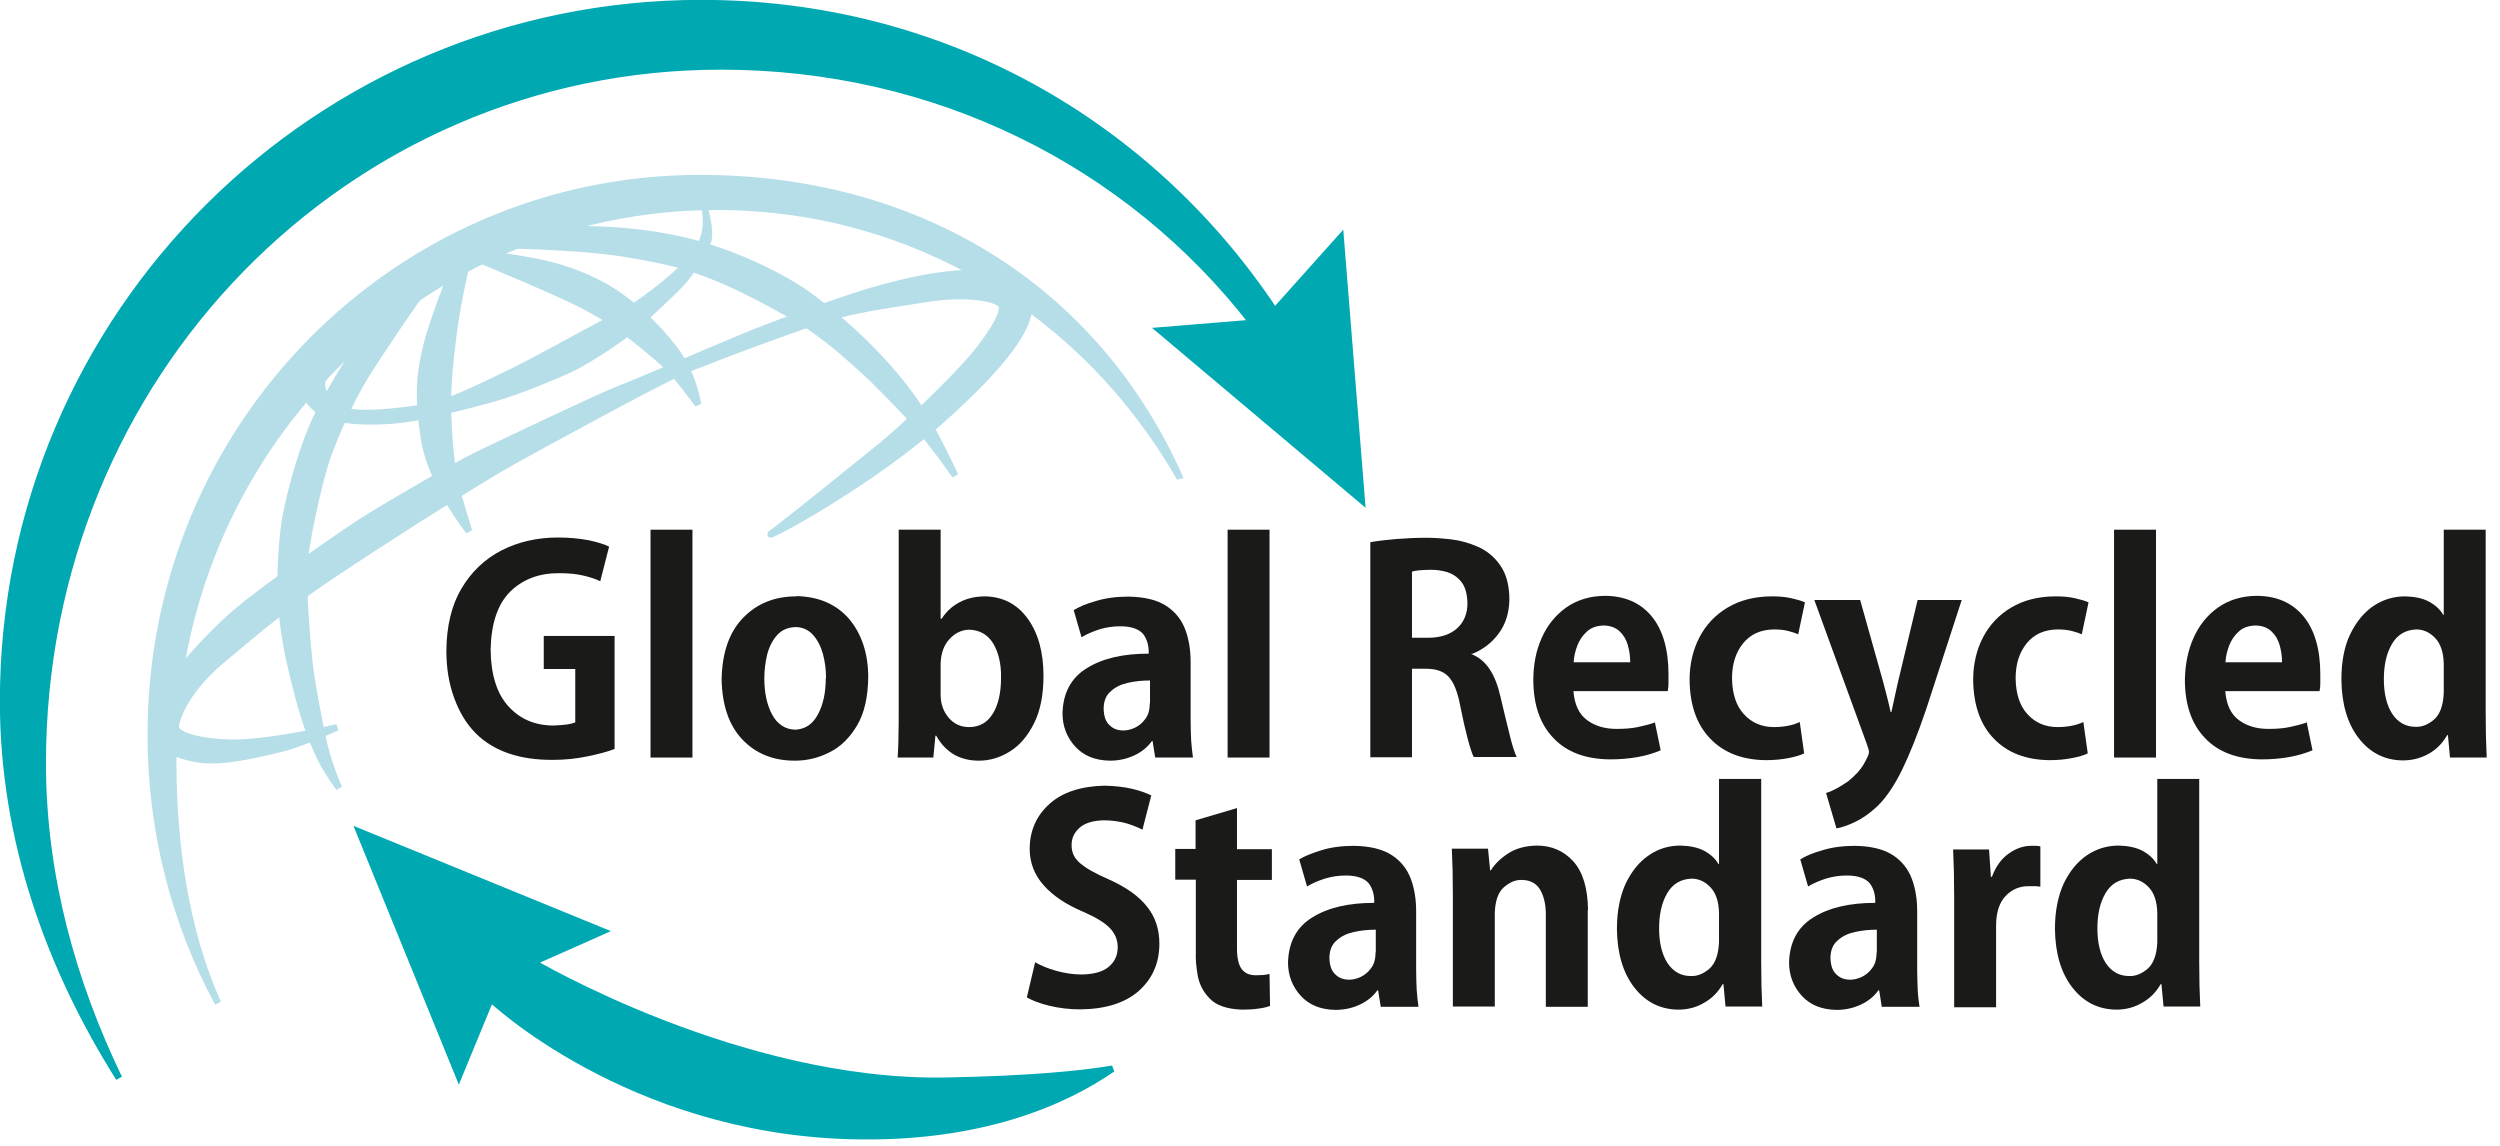 <svg width="96" height="44" viewBox="0 0 96 44" fill="none" xmlns="http://www.w3.org/2000/svg">
<g clip-path="url(#clip0_538_2389)">
<path d="M48.96 11.96C44.17 4.73 36.18 0.12 26.93 0.12C12.21 0.12 0.12 12.04 0.12 26.93C0.12 32.28 1.92 37.2 4.57 41.4C2.81 37.76 1.64 33.65 1.64 29.31C1.64 14.39 13.28 2.55 27.69 2.55C35.92 2.55 43.31 6.24 48.09 12.4L44.55 12.69L52.29 19.21L51.48 9.12L48.94 11.96H48.96Z" fill="#00A8B2"/>
<path d="M48.96 11.96C44.17 4.73 36.18 0.12 26.93 0.12C12.21 0.12 0.12 12.04 0.12 26.93C0.12 32.28 1.92 37.2 4.57 41.4C2.81 37.76 1.64 33.65 1.64 29.31C1.64 14.39 13.28 2.55 27.69 2.55C35.92 2.55 43.31 6.24 48.09 12.4L44.55 12.69L52.29 19.21L51.48 9.12L48.94 11.96H48.96Z" stroke="#00A8B2" stroke-width="0.25" stroke-miterlimit="3.86"/>
<path d="M45.31 18.36C41.7 12.05 35.14 7.94 27.52 7.94C16.05 7.94 6.65 17.4 6.65 29.23C6.65 32.46 7.13 35.78 8.37 38.52C6.72 35.46 5.79 31.95 5.79 28.21C5.79 16.35 15.25 6.84 26.88 6.84C34.99 6.84 41.95 10.81 45.31 18.35V18.36Z" fill="#B5DEE9"/>
<path d="M45.31 18.36C41.7 12.05 35.14 7.94 27.52 7.94C16.05 7.94 6.65 17.4 6.65 29.23C6.65 32.46 7.13 35.78 8.37 38.52C6.72 35.46 5.79 31.95 5.79 28.21C5.79 16.35 15.25 6.84 26.88 6.84C34.99 6.84 41.95 10.81 45.31 18.35V18.36Z" stroke="#B5DEE9" stroke-width="0.25" stroke-miterlimit="3.86"/>
<path fill-rule="evenodd" clip-rule="evenodd" d="M6.65 28.89C6.65 28.89 7.23 29.13 7.81 29.18C8.48 29.24 9.4 29.1 10.83 28.74C11.69 28.52 12.94 27.93 12.94 27.93C12.94 27.93 10.3 28.56 8.84 28.52C7.39 28.48 6.78 28.16 6.75 27.95C6.72 27.75 7.02 26.61 8.53 25.34C10.05 24.08 10.87 23.33 13.25 21.76C15.63 20.19 18.46 18.41 19.65 17.74C20.84 17.07 24.32 15.2 24.95 14.88C25.58 14.56 26 14.34 26.51 14.13C27.3 13.81 31.05 12.38 32.19 12.09C33.28 11.81 34.24 11.69 35.62 11.47C37 11.25 38.35 11.42 38.47 11.75C38.58 12.08 37.9 13.08 37.32 13.75C36.64 14.55 34.85 16.3 33.77 17.18C32.64 18.09 30.23 20.04 29.64 20.47C29.05 20.9 33.53 18.56 36.48 15.84C37.83 14.59 40.37 12.17 39.24 11.06C38 9.85 34.45 10.9 33.57 11.14C32.7 11.38 29.94 12.35 28.42 12.99C26.9 13.62 24.75 14.56 23.82 14.92C22.88 15.29 19.29 17.01 18.37 17.45C17.45 17.89 15.04 19.32 14.26 19.79C13.48 20.26 10.2 22.53 9.04 23.53C7.88 24.53 6.93 25.72 6.93 25.72C6.93 25.72 6.22 26.5 6.15 27.57C6.07 28.63 6.67 28.89 6.67 28.89H6.65Z" fill="#B5DEE9"/>
<path d="M6.65 28.89C6.65 28.89 7.23 29.13 7.81 29.18C8.48 29.24 9.4 29.1 10.83 28.74C11.69 28.52 12.94 27.93 12.94 27.93C12.94 27.93 10.3 28.56 8.84 28.52C7.39 28.48 6.78 28.16 6.75 27.95C6.72 27.75 7.02 26.61 8.53 25.34C10.05 24.08 10.87 23.33 13.25 21.76C15.63 20.19 18.46 18.41 19.65 17.74C20.84 17.07 24.32 15.2 24.95 14.88C25.58 14.56 26 14.34 26.51 14.13C27.3 13.81 31.05 12.38 32.19 12.09C33.28 11.81 34.24 11.69 35.62 11.47C37 11.25 38.35 11.42 38.47 11.75C38.58 12.08 37.9 13.08 37.32 13.75C36.64 14.55 34.85 16.3 33.77 17.18C32.64 18.09 30.23 20.04 29.64 20.47C29.05 20.9 33.53 18.56 36.48 15.84C37.83 14.59 40.37 12.17 39.24 11.06C38 9.85 34.45 10.9 33.57 11.14C32.7 11.38 29.94 12.35 28.42 12.99C26.9 13.62 24.75 14.56 23.82 14.92C22.88 15.29 19.29 17.01 18.37 17.45C17.45 17.89 15.04 19.32 14.26 19.79C13.48 20.26 10.2 22.53 9.04 23.53C7.88 24.53 6.93 25.72 6.93 25.72C6.93 25.72 6.22 26.5 6.15 27.57C6.07 28.63 6.67 28.89 6.67 28.89H6.65Z" stroke="#B5DEE9" stroke-width="0.25" stroke-miterlimit="3.86"/>
<path fill-rule="evenodd" clip-rule="evenodd" d="M11.68 15C11.68 15 11.81 15.63 12.59 15.95C13.37 16.27 15.06 16.23 16.16 15.99C17.26 15.75 17.89 15.59 18.78 15.35C19.67 15.11 20.75 14.68 21.71 14.26C22.67 13.84 23.94 12.91 24.24 12.68C24.54 12.45 25.92 11.15 26.19 10.85C26.46 10.55 27.02 9.76 27.18 9.29C27.33 8.82 27.04 7.95 27.04 7.95C27.04 7.95 27.31 8.75 26.82 9.56C26.34 10.37 24.65 11.6 24.25 11.82C23.86 12.05 21.06 13.54 20.46 13.87C19.85 14.2 17.94 15.13 17.26 15.37C16.58 15.61 15.87 15.72 15.48 15.76C15.09 15.8 13.37 16.04 12.86 15.6C12.35 15.16 12.29 14.78 12.42 14.53C12.55 14.28 12.1 14.2 12.02 14.33C11.93 14.46 11.69 15.01 11.69 15.01L11.68 15Z" fill="#B5DEE9"/>
<path d="M11.68 15C11.68 15 11.81 15.63 12.59 15.95C13.37 16.27 15.06 16.23 16.16 15.99C17.26 15.75 17.89 15.59 18.78 15.35C19.67 15.11 20.75 14.68 21.71 14.26C22.67 13.84 23.94 12.91 24.24 12.68C24.54 12.45 25.92 11.15 26.19 10.85C26.46 10.55 27.02 9.76 27.18 9.29C27.33 8.82 27.04 7.95 27.04 7.95C27.04 7.95 27.31 8.75 26.82 9.56C26.34 10.37 24.65 11.6 24.25 11.82C23.86 12.05 21.06 13.54 20.46 13.87C19.85 14.2 17.94 15.13 17.26 15.37C16.58 15.61 15.87 15.72 15.48 15.76C15.09 15.8 13.37 16.04 12.86 15.6C12.35 15.16 12.29 14.78 12.42 14.53C12.55 14.28 12.1 14.2 12.02 14.33C11.93 14.46 11.69 15.01 11.69 15.01L11.68 15Z" stroke="#B5DEE9" stroke-width="0.25" stroke-miterlimit="3.86"/>
<path fill-rule="evenodd" clip-rule="evenodd" d="M17.93 10.08C17.93 10.08 17.58 11.51 17.41 12.84C17.25 14.17 17.17 14.89 17.21 16.04C17.25 17.19 17.36 17.95 17.44 18.39C17.52 18.83 18.01 20.4 18.01 20.4C18.01 20.4 16.53 18.59 16.27 16.76C16.04 15.2 16.11 14.34 16.38 13.26C16.7 12 17.58 9.91 17.58 9.91L17.93 10.09V10.08Z" fill="#B5DEE9"/>
<path d="M17.93 10.08C17.93 10.08 17.58 11.51 17.41 12.84C17.25 14.17 17.17 14.89 17.21 16.04C17.25 17.19 17.36 17.95 17.44 18.39C17.52 18.83 18.01 20.4 18.01 20.4C18.01 20.4 16.53 18.59 16.27 16.76C16.04 15.2 16.11 14.34 16.38 13.26C16.7 12 17.58 9.91 17.58 9.91L17.93 10.09V10.08Z" stroke="#B5DEE9" stroke-width="0.25" stroke-miterlimit="3.86"/>
<path fill-rule="evenodd" clip-rule="evenodd" d="M18.21 9.89C18.21 9.89 21.14 11.1 22.26 11.66C23.37 12.22 24.08 12.77 24.59 13.19C25.1 13.61 25.59 13.99 25.99 14.48C26.39 14.97 26.8 15.53 26.8 15.53C26.8 15.53 26.64 14.37 25.91 13.42C25.19 12.47 24.23 11.59 23.29 11.04C22.35 10.5 21.36 10.21 20.67 10.07C19.99 9.93 18.7 9.74 18.36 9.73C18.02 9.72 17.75 9.7 17.75 9.7L18.21 9.89Z" fill="#B5DEE9"/>
<path d="M18.21 9.89C18.21 9.89 21.14 11.1 22.26 11.66C23.37 12.22 24.08 12.77 24.59 13.19C25.1 13.61 25.59 13.99 25.99 14.48C26.39 14.97 26.8 15.53 26.8 15.53C26.8 15.53 26.64 14.37 25.91 13.42C25.19 12.47 24.23 11.59 23.29 11.04C22.35 10.5 21.36 10.21 20.67 10.07C19.99 9.93 18.7 9.74 18.36 9.73C18.02 9.72 17.75 9.7 17.75 9.7L18.21 9.89Z" stroke="#B5DEE9" stroke-width="0.25" stroke-miterlimit="3.86"/>
<path fill-rule="evenodd" clip-rule="evenodd" d="M18.92 9.41C18.92 9.41 22.09 9.42 24.12 9.76C26.14 10.1 26.64 10.32 27.53 10.67C28.43 11.02 30.48 12.1 31.22 12.63C31.97 13.16 32.5 13.63 33.12 14.19C33.74 14.75 34.47 15.53 34.92 16C35.36 16.47 36.07 17.42 36.26 17.68C36.45 17.95 36.68 18.26 36.68 18.26C36.68 18.26 36.19 17.23 35.79 16.49C34.35 13.78 31.57 11.72 31.04 11.33C30.51 10.94 28.94 9.99 26.82 9.38C25.46 8.99 24.14 8.89 23.63 8.85C23.12 8.81 21.15 8.75 20.42 8.85C19.94 8.92 18.32 8.96 18.32 8.96L18.93 9.4L18.92 9.41Z" fill="#B5DEE9"/>
<path d="M18.92 9.41C18.92 9.41 22.09 9.42 24.12 9.76C26.14 10.1 26.64 10.32 27.53 10.67C28.43 11.02 30.48 12.1 31.22 12.63C31.97 13.16 32.5 13.63 33.12 14.19C33.74 14.75 34.47 15.53 34.92 16C35.36 16.47 36.07 17.42 36.26 17.68C36.45 17.95 36.68 18.26 36.68 18.26C36.68 18.26 36.19 17.23 35.79 16.49C34.35 13.78 31.57 11.72 31.04 11.33C30.51 10.94 28.94 9.99 26.82 9.38C25.46 8.99 24.14 8.89 23.63 8.85C23.12 8.81 21.15 8.75 20.42 8.85C19.94 8.92 18.32 8.96 18.32 8.96L18.93 9.4L18.92 9.41Z" stroke="#B5DEE9" stroke-width="0.25" stroke-miterlimit="3.86"/>
<path fill-rule="evenodd" clip-rule="evenodd" d="M13.9 13.04C13.76 13.29 12.52 15.14 12 16.37C11.48 17.6 11.03 19.32 10.91 20.23C10.8 21.14 10.71 22.52 10.85 23.75C10.99 24.98 11.23 25.86 11.49 26.87C11.76 27.88 12.06 28.6 12.32 29.15C12.59 29.69 13.02 30.26 13.02 30.26C13.02 30.26 12.67 29.51 12.45 28.6C12.24 27.69 11.96 26.18 11.88 25.45C11.8 24.72 11.65 22.91 11.67 21.93C11.68 20.96 12.25 18.57 12.47 17.86C12.68 17.15 13.38 15.47 14.08 14.36C14.78 13.25 16.01 11.46 16.46 10.84C16.9 10.22 14.41 12.19 14.32 12.32C14.21 12.5 14.04 12.79 13.9 13.04Z" fill="#B5DEE9"/>
<path d="M13.9 13.04C13.76 13.29 12.52 15.14 12 16.37C11.48 17.6 11.03 19.32 10.91 20.23C10.8 21.14 10.71 22.52 10.85 23.75C10.99 24.98 11.23 25.86 11.49 26.87C11.76 27.88 12.06 28.6 12.32 29.15C12.59 29.69 13.02 30.26 13.02 30.26C13.02 30.26 12.67 29.51 12.45 28.6C12.24 27.69 11.96 26.18 11.88 25.45C11.8 24.72 11.65 22.91 11.67 21.93C11.68 20.96 12.25 18.57 12.47 17.86C12.68 17.15 13.38 15.47 14.08 14.36C14.78 13.25 16.01 11.46 16.46 10.84C16.9 10.22 14.41 12.19 14.32 12.32C14.21 12.5 14.04 12.79 13.9 13.04Z" stroke="#B5DEE9" stroke-width="0.25" stroke-miterlimit="3.86"/>
<path fill-rule="evenodd" clip-rule="evenodd" d="M18.85 38.36C18.85 38.36 24.1 43.37 32.6 43.62C37.7 43.77 40.94 42.27 42.72 41.04C41.49 41.25 39.5 41.44 36.34 41.5C28.4 41.65 20.46 36.95 20.46 36.95L23.14 35.76L13.8 31.94L17.62 41.32L18.84 38.36H18.85Z" fill="#00A8B2"/>
<path d="M18.85 38.36C18.85 38.36 24.1 43.37 32.6 43.62C37.7 43.77 40.94 42.27 42.72 41.04C41.49 41.25 39.5 41.44 36.34 41.5C28.4 41.65 20.46 36.95 20.46 36.95L23.14 35.76L13.8 31.94L17.62 41.32L18.84 38.36H18.85Z" stroke="#00A8B2" stroke-width="0.25" stroke-miterlimit="3.86"/>
<path fill-rule="evenodd" clip-rule="evenodd" d="M23.62 24.42H20.88V25.69H22.09V27.74C22.02 27.77 21.91 27.8 21.77 27.82C21.63 27.84 21.46 27.85 21.26 27.86C20.55 27.86 19.98 27.62 19.53 27.13C19.08 26.64 18.85 25.91 18.84 24.95C18.86 23.94 19.11 23.2 19.59 22.72C20.08 22.24 20.7 22.01 21.46 22.01C21.83 22.01 22.14 22.04 22.39 22.1C22.65 22.16 22.87 22.23 23.05 22.32L23.39 20.99C23.19 20.89 22.91 20.81 22.58 20.74C22.24 20.68 21.86 20.64 21.43 20.64C20.62 20.64 19.89 20.81 19.25 21.14C18.61 21.47 18.1 21.96 17.72 22.6C17.34 23.24 17.15 24.04 17.14 24.98C17.14 25.65 17.24 26.26 17.44 26.8C17.64 27.35 17.91 27.8 18.27 28.16C18.62 28.51 19.04 28.76 19.53 28.93C20.02 29.1 20.58 29.18 21.22 29.18C21.7 29.18 22.16 29.13 22.58 29.04C23.01 28.95 23.35 28.86 23.6 28.76V24.42H23.62Z" fill="#1A1A18"/>
<path d="M26.59 20.34H24.98V29.09H26.59V20.34Z" fill="#1A1A18"/>
<path fill-rule="evenodd" clip-rule="evenodd" d="M31.71 26.04C31.71 26.59 31.61 27.06 31.41 27.43C31.21 27.81 30.92 28 30.54 28.02C30.15 28.01 29.85 27.81 29.65 27.44C29.45 27.07 29.35 26.6 29.35 26.05C29.35 25.73 29.39 25.43 29.46 25.13C29.54 24.83 29.67 24.58 29.84 24.39C30.02 24.19 30.25 24.09 30.55 24.08C30.82 24.08 31.05 24.19 31.22 24.38C31.39 24.57 31.52 24.82 31.6 25.11C31.68 25.41 31.72 25.72 31.72 26.04M30.58 22.9C29.74 22.9 29.06 23.18 28.53 23.73C28 24.28 27.73 25.06 27.71 26.09C27.73 27.08 27.99 27.85 28.5 28.39C29.01 28.93 29.68 29.21 30.52 29.21C30.98 29.21 31.42 29.11 31.85 28.89C32.28 28.68 32.63 28.33 32.91 27.86C33.19 27.39 33.33 26.77 33.34 26.01C33.34 25.08 33.08 24.33 32.6 23.76C32.11 23.2 31.44 22.91 30.58 22.89V22.9Z" fill="#1A1A18"/>
<path fill-rule="evenodd" clip-rule="evenodd" d="M36.12 25.49C36.13 25.09 36.24 24.78 36.46 24.54C36.67 24.31 36.92 24.19 37.21 24.18C37.62 24.19 37.93 24.37 38.14 24.71C38.34 25.05 38.45 25.49 38.44 26.02C38.44 26.61 38.33 27.08 38.12 27.41C37.91 27.75 37.61 27.92 37.21 27.92C36.88 27.92 36.62 27.79 36.42 27.55C36.22 27.31 36.12 27.02 36.12 26.67V25.48V25.49ZM36.12 23.76V20.34H34.51V27.35C34.51 27.67 34.51 27.98 34.5 28.29C34.5 28.6 34.48 28.87 34.47 29.09H35.84L35.92 28.25H35.95C36.14 28.59 36.38 28.83 36.66 28.99C36.94 29.14 37.25 29.21 37.59 29.21C38.01 29.21 38.41 29.09 38.79 28.85C39.17 28.61 39.47 28.25 39.71 27.77C39.95 27.29 40.07 26.68 40.07 25.95C40.07 25.03 39.86 24.3 39.46 23.75C39.06 23.2 38.52 22.92 37.84 22.9C37.45 22.9 37.12 22.98 36.84 23.13C36.56 23.28 36.33 23.49 36.16 23.76H36.14H36.12Z" fill="#1A1A18"/>
<path fill-rule="evenodd" clip-rule="evenodd" d="M44.15 27.01C44.15 27.27 44.09 27.47 43.97 27.62C43.86 27.77 43.72 27.88 43.57 27.95C43.41 28.02 43.27 28.05 43.14 28.05C42.93 28.05 42.75 27.99 42.61 27.85C42.46 27.72 42.39 27.51 42.38 27.22C42.38 26.93 42.47 26.7 42.65 26.55C42.82 26.39 43.04 26.28 43.31 26.22C43.58 26.16 43.86 26.13 44.16 26.13V27L44.15 27.01ZM45.72 25.43C45.72 24.98 45.66 24.57 45.52 24.19C45.38 23.81 45.14 23.5 44.79 23.27C44.44 23.04 43.96 22.92 43.33 22.91C42.85 22.91 42.44 22.97 42.08 23.08C41.72 23.18 41.44 23.3 41.23 23.43L41.53 24.47C41.73 24.35 41.96 24.25 42.21 24.17C42.47 24.09 42.74 24.05 43.02 24.05C43.45 24.05 43.74 24.16 43.9 24.35C44.05 24.55 44.12 24.8 44.11 25.1C43.13 25.1 42.34 25.28 41.73 25.66C41.13 26.03 40.82 26.61 40.8 27.39C40.8 27.89 40.97 28.32 41.29 28.67C41.61 29.02 42.05 29.2 42.62 29.21C42.96 29.21 43.27 29.14 43.55 29.01C43.83 28.88 44.06 28.7 44.23 28.46H44.26L44.36 29.09H45.81C45.78 28.9 45.76 28.68 45.74 28.43C45.73 28.18 45.72 27.92 45.72 27.65V25.43Z" fill="#1A1A18"/>
<path d="M48.75 20.34H47.14V29.09H48.75V20.34Z" fill="#1A1A18"/>
<path fill-rule="evenodd" clip-rule="evenodd" d="M54.22 24.5V21.95C54.29 21.93 54.38 21.91 54.5 21.9C54.62 21.89 54.78 21.88 54.96 21.88C55.16 21.88 55.37 21.91 55.58 21.97C55.79 22.04 55.97 22.16 56.12 22.35C56.27 22.54 56.34 22.81 56.35 23.16C56.35 23.56 56.22 23.88 55.96 24.12C55.7 24.36 55.34 24.48 54.88 24.49H54.22V24.5ZM56.53 25.11C56.93 24.95 57.27 24.7 57.54 24.34C57.81 23.98 57.95 23.55 57.96 23.03C57.96 22.47 57.84 22.04 57.61 21.71C57.39 21.39 57.1 21.15 56.76 21C56.42 20.85 56.07 20.75 55.71 20.71C55.35 20.67 55.04 20.65 54.77 20.65C54.36 20.65 53.97 20.67 53.6 20.7C53.23 20.73 52.9 20.77 52.62 20.82V29.08H54.22V25.68H54.76C55.13 25.68 55.42 25.77 55.62 25.98C55.82 26.19 55.97 26.56 56.07 27.09C56.17 27.6 56.27 28.03 56.36 28.37C56.45 28.71 56.53 28.95 56.59 29.07H58.24C58.16 28.9 58.06 28.6 57.96 28.17C57.85 27.74 57.74 27.27 57.62 26.76C57.52 26.33 57.39 25.98 57.21 25.71C57.03 25.43 56.8 25.24 56.51 25.12V25.09L56.53 25.11Z" fill="#1A1A18"/>
<path fill-rule="evenodd" clip-rule="evenodd" d="M60.43 25.42C60.44 25.21 60.49 25 60.57 24.79C60.65 24.58 60.78 24.39 60.94 24.25C61.1 24.1 61.31 24.03 61.57 24.02C61.83 24.02 62.04 24.1 62.19 24.24C62.34 24.38 62.45 24.56 62.51 24.78C62.57 24.99 62.6 25.21 62.6 25.43H60.42L60.43 25.42ZM63.56 27.74C63.36 27.81 63.13 27.87 62.89 27.92C62.65 27.97 62.38 27.99 62.08 27.99C61.63 27.99 61.25 27.88 60.94 27.65C60.63 27.42 60.46 27.05 60.42 26.54H64.04C64.06 26.45 64.07 26.35 64.07 26.24C64.07 26.13 64.07 26.02 64.07 25.89C64.07 24.91 63.84 24.16 63.41 23.65C62.98 23.14 62.39 22.89 61.65 22.88C61.06 22.88 60.55 23.04 60.14 23.33C59.73 23.62 59.41 24.02 59.2 24.5C58.98 24.99 58.88 25.53 58.88 26.11C58.88 27.06 59.14 27.81 59.65 28.34C60.16 28.88 60.88 29.15 61.82 29.16C62.2 29.16 62.56 29.13 62.89 29.07C63.23 29.01 63.52 28.92 63.77 28.81L63.54 27.7L63.56 27.74Z" fill="#1A1A18"/>
<path fill-rule="evenodd" clip-rule="evenodd" d="M69.1 27.73C68.97 27.79 68.82 27.84 68.66 27.87C68.5 27.9 68.32 27.92 68.12 27.92C67.65 27.92 67.26 27.75 66.97 27.43C66.67 27.11 66.52 26.65 66.51 26.05C66.51 25.5 66.65 25.06 66.93 24.71C67.21 24.36 67.6 24.18 68.11 24.17C68.33 24.17 68.52 24.19 68.67 24.23C68.82 24.27 68.95 24.31 69.05 24.36L69.31 23.13C69.18 23.07 69 23.02 68.78 22.97C68.56 22.92 68.32 22.9 68.05 22.9C67.38 22.9 66.81 23.05 66.34 23.33C65.87 23.61 65.51 23.99 65.26 24.47C65.01 24.95 64.88 25.5 64.88 26.11C64.89 27.08 65.16 27.84 65.68 28.37C66.2 28.91 66.91 29.18 67.81 29.19C68.14 29.19 68.43 29.16 68.68 29.11C68.94 29.06 69.14 29 69.28 28.93L69.11 27.72L69.1 27.73Z" fill="#1A1A18"/>
<path fill-rule="evenodd" clip-rule="evenodd" d="M73.64 23.03L72.88 26.2C72.84 26.39 72.79 26.59 72.75 26.79C72.71 26.99 72.67 27.17 72.63 27.34H72.6C72.56 27.17 72.52 26.98 72.47 26.79C72.42 26.59 72.37 26.4 72.32 26.21L71.43 23.04H69.67L71.7 28.61C71.74 28.73 71.77 28.82 71.77 28.88C71.77 28.96 71.7 29.11 71.57 29.34C71.44 29.57 71.23 29.79 70.97 30C70.83 30.1 70.68 30.19 70.54 30.27C70.39 30.35 70.26 30.41 70.12 30.45L70.52 31.81C70.71 31.78 70.94 31.7 71.22 31.57C71.5 31.44 71.79 31.24 72.09 30.96C72.43 30.63 72.74 30.17 73.03 29.58C73.32 28.99 73.63 28.22 73.96 27.25L75.33 23.04H73.65L73.64 23.03Z" fill="#1A1A18"/>
<path fill-rule="evenodd" clip-rule="evenodd" d="M79.99 27.73C79.86 27.79 79.71 27.84 79.55 27.87C79.39 27.9 79.21 27.92 79.01 27.92C78.54 27.92 78.15 27.75 77.86 27.43C77.56 27.11 77.41 26.65 77.4 26.05C77.4 25.5 77.54 25.06 77.82 24.71C78.1 24.36 78.49 24.18 79 24.17C79.22 24.17 79.41 24.19 79.56 24.23C79.71 24.27 79.84 24.31 79.94 24.36L80.2 23.13C80.07 23.07 79.89 23.02 79.67 22.97C79.45 22.92 79.21 22.9 78.94 22.9C78.27 22.9 77.7 23.05 77.23 23.33C76.76 23.61 76.4 23.99 76.15 24.47C75.9 24.95 75.77 25.5 75.77 26.11C75.78 27.08 76.05 27.84 76.57 28.37C77.09 28.91 77.8 29.18 78.7 29.19C79.03 29.19 79.32 29.16 79.57 29.11C79.83 29.06 80.03 29 80.17 28.93L80 27.72L79.99 27.73Z" fill="#1A1A18"/>
<path d="M82.79 20.34H81.18V29.09H82.79V20.34Z" fill="#1A1A18"/>
<path fill-rule="evenodd" clip-rule="evenodd" d="M85.46 25.42C85.47 25.21 85.52 25 85.6 24.79C85.68 24.58 85.81 24.39 85.97 24.25C86.13 24.1 86.34 24.03 86.6 24.02C86.86 24.02 87.07 24.1 87.22 24.24C87.37 24.38 87.48 24.56 87.54 24.78C87.6 24.99 87.63 25.21 87.63 25.43H85.45L85.46 25.42ZM88.59 27.74C88.39 27.81 88.16 27.87 87.92 27.92C87.68 27.97 87.41 27.99 87.11 27.99C86.66 27.99 86.28 27.88 85.97 27.65C85.66 27.42 85.49 27.05 85.45 26.54H89.07C89.09 26.45 89.1 26.35 89.1 26.24C89.1 26.13 89.1 26.02 89.1 25.89C89.1 24.91 88.87 24.16 88.44 23.65C88.01 23.14 87.42 22.89 86.68 22.88C86.09 22.88 85.58 23.04 85.17 23.33C84.76 23.62 84.44 24.02 84.23 24.5C84.01 24.99 83.91 25.53 83.9 26.11C83.9 27.06 84.16 27.81 84.67 28.34C85.18 28.88 85.9 29.15 86.84 29.16C87.22 29.16 87.58 29.13 87.91 29.07C88.25 29.01 88.54 28.92 88.8 28.81L88.57 27.7L88.59 27.74Z" fill="#1A1A18"/>
<path fill-rule="evenodd" clip-rule="evenodd" d="M93.84 26.61C93.82 27.08 93.7 27.42 93.48 27.62C93.25 27.82 93.01 27.92 92.76 27.91C92.38 27.91 92.08 27.74 91.86 27.41C91.65 27.08 91.54 26.64 91.54 26.08C91.54 25.54 91.64 25.09 91.85 24.73C92.06 24.37 92.37 24.19 92.78 24.17C93.06 24.17 93.3 24.28 93.51 24.5C93.72 24.72 93.83 25.05 93.84 25.49V26.6V26.61ZM95.45 20.34H93.84V23.61H93.82C93.7 23.4 93.51 23.23 93.27 23.1C93.02 22.97 92.72 22.91 92.36 22.9C91.92 22.9 91.51 23.02 91.14 23.27C90.77 23.52 90.48 23.88 90.25 24.35C90.02 24.82 89.91 25.41 89.91 26.1C89.92 27.03 90.14 27.78 90.57 28.34C91 28.9 91.56 29.19 92.26 29.2C92.64 29.2 92.97 29.11 93.27 28.94C93.57 28.77 93.8 28.53 93.97 28.23H94L94.08 29.09H95.49C95.48 28.86 95.47 28.59 95.46 28.29C95.46 27.98 95.45 27.67 95.45 27.36V20.34Z" fill="#1A1A18"/>
<path fill-rule="evenodd" clip-rule="evenodd" d="M44.22 30.55C44.02 30.45 43.77 30.36 43.47 30.29C43.17 30.22 42.82 30.18 42.42 30.17C41.51 30.19 40.8 30.42 40.3 30.87C39.8 31.32 39.54 31.9 39.54 32.6C39.54 33.14 39.73 33.61 40.09 34.01C40.45 34.41 40.95 34.74 41.59 35.01C42.05 35.21 42.39 35.41 42.6 35.62C42.81 35.83 42.92 36.08 42.92 36.37C42.92 36.69 42.8 36.94 42.57 37.13C42.34 37.32 42 37.41 41.55 37.42C41.21 37.42 40.88 37.37 40.56 37.28C40.24 37.19 39.97 37.08 39.75 36.95L39.43 38.3C39.64 38.42 39.92 38.53 40.29 38.62C40.66 38.71 41.06 38.76 41.48 38.76C42.46 38.75 43.21 38.51 43.73 38.05C44.25 37.59 44.52 36.98 44.52 36.24C44.52 35.69 44.37 35.22 44.05 34.82C43.74 34.42 43.25 34.07 42.58 33.77C42.07 33.55 41.7 33.34 41.48 33.15C41.25 32.96 41.14 32.72 41.15 32.43C41.15 32.19 41.25 31.97 41.45 31.79C41.65 31.61 41.96 31.51 42.38 31.5C42.72 31.5 43.02 31.55 43.27 31.62C43.52 31.7 43.72 31.78 43.87 31.86L44.21 30.54L44.22 30.55Z" fill="#1A1A18"/>
<path fill-rule="evenodd" clip-rule="evenodd" d="M45.92 32.6H45.13V33.78H45.92V36.58C45.91 36.82 45.93 37.11 45.99 37.45C46.05 37.79 46.2 38.09 46.46 38.35C46.71 38.61 47.12 38.75 47.69 38.77C47.93 38.77 48.14 38.76 48.32 38.73C48.51 38.71 48.65 38.67 48.77 38.63L48.75 37.4C48.67 37.42 48.59 37.43 48.51 37.44C48.43 37.44 48.34 37.45 48.22 37.45C47.98 37.45 47.8 37.37 47.68 37.21C47.56 37.05 47.5 36.78 47.5 36.42V33.79H48.84V32.61H47.5V31.03L45.91 31.5V32.61L45.92 32.6Z" fill="#1A1A18"/>
<path fill-rule="evenodd" clip-rule="evenodd" d="M52.82 36.58C52.82 36.84 52.76 37.04 52.64 37.19C52.53 37.34 52.39 37.45 52.24 37.52C52.08 37.59 51.94 37.62 51.81 37.62C51.6 37.62 51.42 37.56 51.28 37.42C51.13 37.29 51.06 37.08 51.05 36.79C51.05 36.5 51.14 36.27 51.32 36.12C51.49 35.96 51.71 35.85 51.98 35.79C52.25 35.73 52.53 35.7 52.83 35.7V36.57L52.82 36.58ZM54.38 35C54.38 34.55 54.32 34.14 54.18 33.76C54.04 33.38 53.8 33.07 53.45 32.84C53.1 32.61 52.61 32.49 51.99 32.48C51.51 32.48 51.09 32.54 50.74 32.65C50.39 32.76 50.1 32.87 49.89 33L50.19 34.04C50.39 33.92 50.62 33.82 50.87 33.74C51.13 33.66 51.4 33.62 51.68 33.62C52.11 33.62 52.4 33.73 52.56 33.92C52.71 34.12 52.78 34.37 52.77 34.67C51.79 34.67 51 34.85 50.39 35.23C49.79 35.6 49.48 36.18 49.46 36.96C49.46 37.46 49.63 37.89 49.95 38.24C50.27 38.59 50.71 38.77 51.28 38.78C51.62 38.78 51.93 38.71 52.21 38.58C52.49 38.45 52.72 38.27 52.89 38.03H52.92L53.02 38.66H54.47C54.44 38.47 54.42 38.25 54.4 38C54.39 37.75 54.38 37.49 54.38 37.22V35Z" fill="#1A1A18"/>
<path fill-rule="evenodd" clip-rule="evenodd" d="M60.98 34.94C60.97 34.1 60.78 33.48 60.41 33.07C60.04 32.67 59.58 32.47 59.01 32.47C58.57 32.48 58.2 32.58 57.9 32.78C57.61 32.97 57.39 33.19 57.25 33.42H57.22L57.14 32.59H55.75C55.76 32.86 55.77 33.14 55.78 33.43C55.78 33.73 55.79 34.05 55.79 34.41V38.65H57.4V35.04C57.42 34.59 57.53 34.26 57.75 34.07C57.97 33.88 58.2 33.78 58.43 33.79C58.77 33.79 59.01 33.93 59.15 34.18C59.29 34.43 59.36 34.74 59.36 35.12V38.66H60.97V34.94H60.98Z" fill="#1A1A18"/>
<path fill-rule="evenodd" clip-rule="evenodd" d="M66.01 36.18C65.99 36.65 65.87 36.99 65.65 37.19C65.42 37.39 65.18 37.49 64.93 37.48C64.55 37.48 64.25 37.31 64.03 36.98C63.82 36.65 63.71 36.21 63.71 35.65C63.71 35.11 63.81 34.66 64.02 34.3C64.23 33.94 64.54 33.76 64.95 33.74C65.23 33.74 65.47 33.85 65.68 34.07C65.89 34.29 66 34.62 66.01 35.06V36.17V36.18ZM67.62 29.91H66.01V33.18H65.99C65.87 32.97 65.68 32.8 65.44 32.67C65.19 32.54 64.89 32.48 64.53 32.47C64.09 32.47 63.68 32.59 63.32 32.84C62.95 33.09 62.66 33.45 62.43 33.92C62.21 34.4 62.09 34.98 62.09 35.67C62.1 36.6 62.32 37.35 62.75 37.91C63.18 38.47 63.74 38.76 64.44 38.77C64.82 38.77 65.15 38.68 65.45 38.5C65.75 38.33 65.98 38.09 66.15 37.79H66.18L66.26 38.65H67.67C67.66 38.42 67.65 38.15 67.64 37.85C67.64 37.54 67.63 37.23 67.63 36.92V29.9L67.62 29.91Z" fill="#1A1A18"/>
<path fill-rule="evenodd" clip-rule="evenodd" d="M72.06 36.58C72.06 36.84 72 37.04 71.88 37.19C71.77 37.34 71.63 37.45 71.48 37.52C71.32 37.59 71.18 37.62 71.05 37.62C70.84 37.62 70.66 37.56 70.52 37.42C70.37 37.29 70.3 37.08 70.29 36.79C70.29 36.5 70.38 36.27 70.56 36.12C70.73 35.96 70.95 35.85 71.22 35.79C71.49 35.73 71.77 35.7 72.07 35.7V36.57L72.06 36.58ZM73.62 35C73.62 34.55 73.56 34.14 73.42 33.76C73.28 33.38 73.04 33.07 72.69 32.84C72.34 32.61 71.85 32.49 71.23 32.48C70.75 32.48 70.34 32.54 69.98 32.65C69.62 32.75 69.34 32.87 69.13 33L69.43 34.04C69.63 33.92 69.86 33.82 70.11 33.74C70.37 33.66 70.64 33.62 70.92 33.62C71.35 33.62 71.64 33.73 71.8 33.92C71.95 34.12 72.02 34.37 72.01 34.67C71.03 34.67 70.24 34.85 69.63 35.23C69.03 35.6 68.72 36.18 68.7 36.96C68.7 37.46 68.87 37.89 69.19 38.24C69.51 38.59 69.95 38.77 70.52 38.78C70.86 38.78 71.17 38.71 71.45 38.58C71.73 38.45 71.96 38.27 72.13 38.03H72.16L72.26 38.66H73.71C73.68 38.47 73.65 38.25 73.64 38C73.63 37.75 73.62 37.49 73.62 37.22V35Z" fill="#1A1A18"/>
<path fill-rule="evenodd" clip-rule="evenodd" d="M78.35 32.5C78.3 32.49 78.24 32.48 78.19 32.48C78.13 32.48 78.07 32.48 77.99 32.48C77.7 32.48 77.41 32.58 77.13 32.78C76.85 32.98 76.64 33.27 76.49 33.67H76.45L76.38 32.62H75C75.01 32.89 75.02 33.18 75.03 33.49C75.03 33.8 75.04 34.14 75.04 34.51V38.68H76.65V35.55C76.65 35.03 76.78 34.65 77.02 34.4C77.26 34.15 77.56 34.02 77.94 34.03C78.02 34.03 78.1 34.03 78.16 34.03C78.23 34.03 78.29 34.04 78.35 34.05V32.52V32.5Z" fill="#1A1A18"/>
<path fill-rule="evenodd" clip-rule="evenodd" d="M82.84 36.18C82.82 36.65 82.7 36.99 82.48 37.19C82.25 37.39 82.01 37.49 81.76 37.48C81.38 37.48 81.08 37.31 80.86 36.98C80.65 36.65 80.54 36.21 80.54 35.65C80.54 35.11 80.64 34.66 80.85 34.3C81.06 33.94 81.37 33.76 81.78 33.74C82.06 33.74 82.3 33.85 82.51 34.07C82.72 34.29 82.83 34.62 82.84 35.06V36.17V36.18ZM84.45 29.91H82.84V33.18H82.82C82.7 32.97 82.51 32.8 82.27 32.67C82.02 32.54 81.72 32.48 81.36 32.47C80.92 32.47 80.51 32.59 80.14 32.84C79.77 33.09 79.48 33.45 79.25 33.92C79.03 34.4 78.91 34.98 78.91 35.67C78.92 36.6 79.14 37.35 79.57 37.91C80 38.47 80.56 38.76 81.26 38.77C81.64 38.77 81.97 38.68 82.27 38.5C82.57 38.33 82.8 38.09 82.97 37.79H83L83.08 38.65H84.49C84.48 38.42 84.47 38.15 84.46 37.85C84.46 37.54 84.45 37.23 84.45 36.92V29.9V29.91Z" fill="#1A1A18"/>
</g>
<defs>
<clipPath id="clip0_538_2389">
<rect width="95.49" height="43.76" fill="white"/>
</clipPath>
</defs>
</svg>
